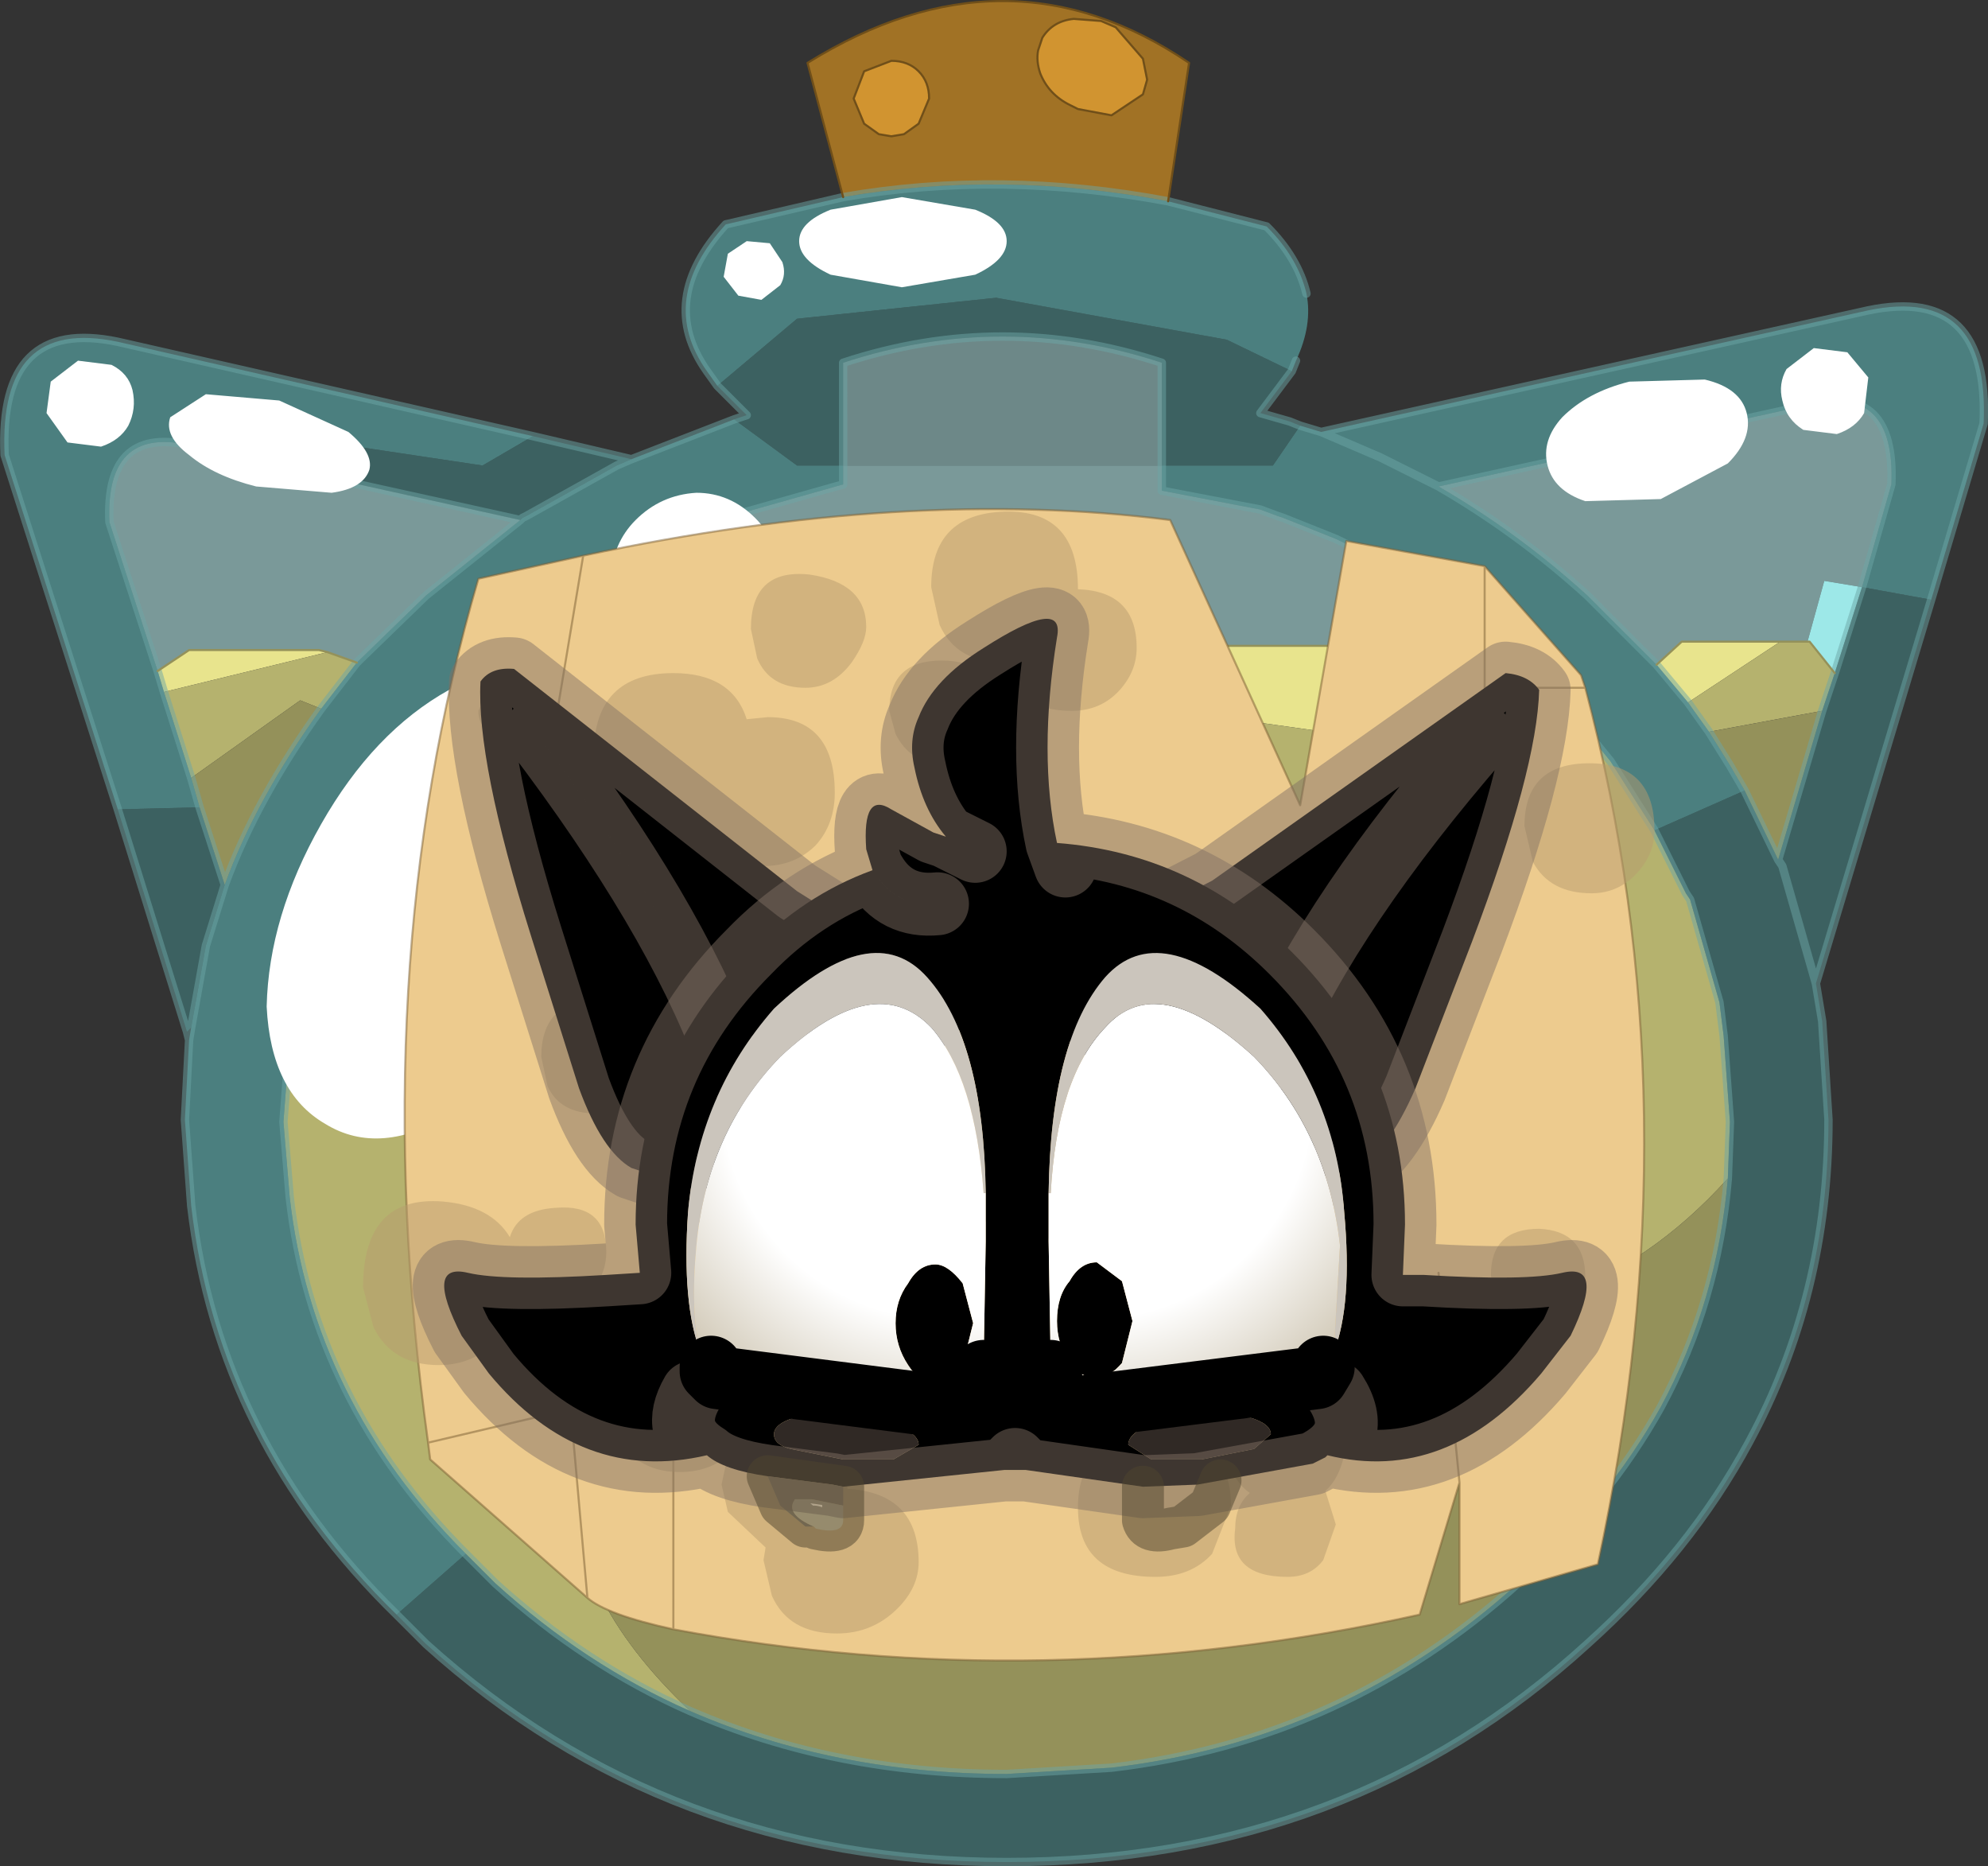 <svg viewBox="0 0 47.415 44.499" xmlns="http://www.w3.org/2000/svg" xmlns:xlink="http://www.w3.org/1999/xlink"><rect x="0" y="0" width="47.415" height="44.499" fill="#333333" stroke="none"/><g transform="translate(-376.74 -277.75)"><use transform="translate(376.75 277.75)" width="47.4" height="44.5" xlink:href="#a"/><use transform="translate(386.6 291.75)" width="28.75" height="23" xlink:href="#b"/></g><defs><radialGradient id="d" cx="0" cy="0" r="819.2" gradientTransform="matrix(-.011 0 0 .011 402.75 303.9)" gradientUnits="userSpaceOnUse"><stop stop-color="#fff" offset=".588"/><stop stop-color="#c7bda7" offset="1"/></radialGradient><radialGradient id="e" cx="0" cy="0" r="819.2" gradientTransform="translate(399.25 303.9) scale(.011)" gradientUnits="userSpaceOnUse"><stop stop-color="#fff" offset=".588"/><stop stop-color="#c7bda7" offset="1"/></radialGradient><g id="c"><path d="M1.05-21q-.05.25.05.55.2.5.7.75l.2.1.8.15.75-.5.1-.35-.1-.5-.65-.75-.35-.15-.65-.05q-.5.05-.75.45l-.1.3m3.1 3.6q-4-.75-7.75-.1l-.85-3.2q4.75-2.95 9.1 0l-.5 3.3m-7.25-1.85.35.25.3.05.3-.05.35-.25.25-.6q0-.4-.25-.65t-.65-.25l-.65.25-.25.65.25.6" fill="#a17225" fill-rule="evenodd" transform="translate(23.7 22.2)"/><path d="m1.05-21 .1-.3q.25-.4.75-.45l.65.05.35.15.65.75.1.5-.1.35-.75.5-.8-.15-.2-.1q-.5-.25-.7-.75-.1-.3-.05-.55m-4.15 1.75-.25-.6.25-.65.65-.25q.4 0 .65.25t.25.65l-.25.6-.35.25-.3.05-.3-.05-.35-.25" fill="#d19430" fill-rule="evenodd" transform="translate(23.7 22.2)"/><path d="m20.05-6.15-.6-.75h-.05l.4-1.45.9.15-.65 2.05" fill="#9de8e8" fill-rule="evenodd" transform="translate(23.7 22.2)"/><path d="m16.55-5.45-.75-.9.6-.55h2.35l-2.2 1.45m-4.5-.8Q11.3-4.8 8.6-4.65L6.1-5q-5-.55-8.6.9-5.15 3.15-10.85 2.75l-1.75-1.2 1.65-2.3.05-.1.05-.05q.95-1.05 3.1-1.8h20.9l1.4.55m-32 .05.75-.5h3.1l.2.05-3.9.95-.15-.5" fill="#e8e48d" fill-rule="evenodd" transform="translate(23.7 22.2)"/><path d="m13.6-5.4 1.1 1.35 1.05 1.65.75 1.5.1.15.7 2.45.1.8.15 2.05-.05 1.35Q13.8 10 8.4 9l-4-1.05-4.95-.7Q-6 6.95-8.3 9.55q-1.5 1.7-1.65 3.45-.3 2.75 2.7 5.6-2.5-1.1-4.65-3.05l-.7-.7q-3.65-3.65-4.2-8.5l-.15-1.8.15-1.95.3-1.7.4-1.25 1-2.2 1.75 1.2q5.7.4 10.85-2.75Q1.1-5.55 6.1-5l2.5.35q2.7-.15 3.45-1.6l1.55.85m3.45.65-.5-.7 2.2-1.45h.7l.6.75-.3.9-2.7.5m-32.95-1.9.7.25-.85 1.1-.5-.2-2.6 1.85-.65-2.05 3.9-.95" fill="#b5b26e" fill-rule="evenodd" transform="translate(23.7 22.2)"/><path d="m17.9-3.35-.35-.6-.5-.8 2.7-.5L18.7-1.7l-.8-1.65M-7.25 18.6q-3-2.85-2.7-5.6.15-1.75 1.65-3.45 2.3-2.6 7.75-2.3l4.95.7L8.4 9q5.4 1 9.1-3.1-.25 2.95-1.6 5.45-1.25 2.25-3.4 4.2-4.15 3.75-9.7 4.4l-2.5.15q-4.1 0-7.55-1.5m-8.8-23.9q-1.55 2.15-2.3 4.2l-.6-1.85-.2-.7 2.6-1.85.5.2" fill="#94915a" fill-rule="evenodd" transform="translate(23.7 22.2)"/><path d="m4.15-17.4 2.35.6q.75.75.95 1.6.15.75-.25 1.6l-.1.25-1.55-.75-5.5-1-4.75.5-1.9 1.6-.25-.35q-1.2-1.7.45-3.5l2.8-.65q3.75-.65 7.75.1m6.45 6.8-1.4-.7-1.4-.6 1.4.6 1.4.7q1.9 1.1 3.55 2.6l1.65 1.65.75.9.5.7.5.8.35.6-2.15.95-1.05-1.65-1.1-1.35-1.1-1.05q-1.45-1.35-3.1-2.3l-1.25-.6-1.25-.5-.15-.05-.4-.15L4-10.5v-.6h2.65l.65-.95.5.15 13.05-2.9q2.9-.6 2.75 2.7l-1.25 4.2-1.65-.3.7-2.45q.1-2.4-1.95-1.9L10.6-10.6M-13.35-5l-.05.05-.05.1-1.65 2.3-1 2.2-.4 1.25-.3 1.7-.15 1.95.15 1.8q.55 4.85 4.2 8.5l-1.65 1.45q-4.25-4.15-4.9-9.75l-.15-2.05.1-1.9.05-.3.35-1.95.45-1.45q.75-2.05 2.3-4.2l.85-1.1 1.65-1.6 2.25-1.8.05-.05.1-.05L-9-11.1l.35-.15 2.45-.95 1.5 1.1h1.1v.45l-2.3.65-1.65.65-2.35 1.3-2 1.6L-13.35-5m-7.55 2.1-2.7-8.45q-.15-3.3 2.7-2.7l9.9 2.25-1.2.7-5-.75-.45.65-1.6-.4q-1.95-.4-1.85 1.85l1.15 3.55.15.5.65 2.05.2.7-1.95.05" fill="#65cccc" fill-opacity=".502" fill-rule="evenodd" transform="translate(23.7 22.2)"/><path d="m-6.6-13 1.9-1.6 4.75-.5 5.5 1 1.55.75-.75 1 .7.2.25.1-.65.95H4v-2.45q-3.8-1.25-7.6 0v2.45h-1.1l-1.5-1.1.3-.1-.7-.7m27.3 4.8 1.65.3-2.75 9.15-.8-2.8-.1-.15.1.15.8 2.8.15.9.15 2.35q0 4.2-1.9 7.7-1.4 2.6-3.85 4.8Q8.45 22.2.3 22.2q-8.1 0-13.85-5.2l-.7-.7 1.65-1.45.7.7q2.15 1.95 4.65 3.05Q-3.8 20.1.3 20.1l2.5-.15q5.55-.65 9.7-4.4 2.15-1.95 3.4-4.2 1.35-2.5 1.6-5.45l.05-1.35-.15-2.05-.1-.8-.7-2.45-.1-.15-.75-1.5 2.15-.95.8 1.65 1.05-3.55.3-.9.65-2.05M-11-11.8l2.35.55-.35.15-2.15 1.2-.1.05-.05.05-6.35-1.4.45-.65 5 .75 1.2-.7m-7.35 10.7L-18.8.35l-.35 1.95-.1.1-1.65-5.3 1.95-.05.6 1.85" fill="#478f8f" fill-opacity=".502" fill-rule="evenodd" transform="translate(23.7 22.2)"/><path d="m10.6-10.6 8.85-1.95q2.05-.5 1.95 1.9l-.7 2.45-.9-.15-.4 1.45h-3l-.6.55L14.15-8q-1.65-1.5-3.55-2.6M4-11.1v.6l2.35.45.4.15.15.05 1.25.5 1.25.6q1.65.95 3.1 2.3l1.1 1.05-1.55-.85-1.4-.55h-20.9q-2.15.75-3.1 1.8l1.45-1.45 2-1.6 2.35-1.3L-5.9-10l2.3-.65v-.45H4m-15.3 1.3L-13.55-8l-1.65 1.6-.7-.25-.2-.05h-3.1l-.75.5-1.15-3.55q-.1-2.25 1.85-1.85l1.6.4 6.35 1.4" fill="#c2ffff" fill-opacity=".502" fill-rule="evenodd" transform="translate(23.7 22.2)"/><path d="M-3.6-11.1v-2.45q3.8-1.25 7.6 0v2.45h-7.6" fill="#a8dede" fill-opacity=".502" fill-rule="evenodd" transform="translate(23.7 22.2)"/><path d="M31.15 7q-.2-.85-.95-1.6l-2.35-.6q-4-.75-7.75-.1l-2.8.65q-1.65 1.8-.45 3.5l.25.35m13.7-.35.1-.25m.6 1.7 1.4.6 1.4.7 8.85-1.95q2.05-.5 1.95 1.9L44.4 14m1.65.3 1.25-4.2q.15-3.3-2.75-2.7L31.5 10.3l-.5-.15m-3.3.95v.6l2.35.45.4.15.15.05 1.25.5 1.25.6q1.65.95 3.1 2.3l1.1 1.05 1.1 1.35 1.05 1.65m2.15-.95-.35-.6-.5-.8-.5-.7-.75-.9-1.65-1.65q-1.65-1.5-3.55-2.6m-3.5-2.75-.75 1 .7.2.25.1m-20.7 7.1-.05.1-1.65 2.3-1 2.2-.4 1.25-.3 1.7-.15 1.95.15 1.8q.55 4.85 4.2 8.5l.7.7q2.15 1.95 4.65 3.05M41.2 28.1l.05-1.35-.15-2.05-.1-.8-.7-2.45-.1-.15-.75-1.5m4.3-3.75L44.4 14m-.65 2.05-.3.9-1.05 3.55.1.15.8 2.8 2.75-9.15m-4.45 4.55.8 1.65m-22.3-9.4V8.65q3.8-1.25 7.6 0v2.45m-7.6 0v.45l-2.3.65-1.65.65-2.35 1.3-2 1.6-1.45 1.45m-.9 21.3.7.7Q15.9 44.4 24 44.4q8.15 0 13.85-5.2 2.45-2.2 3.85-4.8 1.9-3.5 1.9-7.7l-.15-2.35-.15-.9m-2.1 4.65q-.25 2.95-1.6 5.45-1.25 2.25-3.4 4.2-4.15 3.75-9.7 4.4l-2.5.15q-4.1 0-7.55-1.5M2.8 19.3.1 10.85q-.15-3.3 2.7-2.7l9.9 2.25 2.35.55L17.5 10l.3-.1-.7-.7m-4.7 3.2.05-.05.1-.05 2.15-1.2.35-.15M8.5 15.8l1.65-1.6 2.25-1.8L6.05 11l-1.6-.4q-1.95-.4-1.85 1.85L3.75 16m4.75-.2-.85 1.1q-1.55 2.15-2.3 4.2l-.45 1.45-.35 1.95-.05.3-.1 1.9.15 2.05q.65 5.6 4.9 9.75m-4.1-17.4-.6-1.85m-1.95.05 1.65 5.3.1-.1m0-5.95.2.7m-.2-.7L3.9 16.5l-.15-.5m.75 8.8-.05-.2" fill="none" stroke="#6da6a6" stroke-linecap="round" stroke-linejoin="round" stroke-opacity=".502" stroke-width=".2"/><path d="m35.75 15.95-1.4-.55h-20.9q-2.15.75-3.1 1.8l-.05.05m32.8-1.95h.05l.6.75m-.65-.75h-.65m-2.95.55.6-.55h2.35m-6.7.65 1.55.85M3.75 16l.75-.5h3.1l.2.05.7.25" fill="none" stroke="#94915a" stroke-linecap="round" stroke-linejoin="round" stroke-width=".05"/><path d="m24.75 1.2.1-.3q.25-.4.75-.45l.65.05.35.15.65.75.1.5-.1.35-.75.5-.8-.15-.2-.1q-.5-.25-.7-.75-.1-.3-.05-.55M20.1 4.7l-.85-3.2q4.75-2.95 9.1 0l-.5 3.3M20.6 2.95l-.25-.6.25-.65.65-.25q.4 0 .65.25t.25.65l-.25.6-.35.25-.3.05-.3-.05-.35-.25" fill="none" stroke="#704f19" stroke-linecap="round" stroke-linejoin="round" stroke-width=".05"/><path d="m15.15-13.1 1.8-.05q.85.2 1 .8t-.45 1.2l-1.6.85-1.8.05q-.75-.25-.9-.85t.35-1.15q.6-.6 1.6-.85M19.55-13.9l.8.1.5.6-.1.85q-.2.35-.65.5l-.8-.1q-.4-.25-.5-.7-.1-.4.1-.75l.65-.5M-16.05-2.55q1.25-2.2 3.05-3.2 1.85-1.05 3.15-.3 1.3.8 1.3 2.85.05 2.1-1.2 4.3t-3.15 3.25q-1.75 1.05-3.05.25-1.3-.75-1.4-2.8.05-2.15 1.3-4.35M-21.85-13.6l.8.1q.4.2.5.6.1.45-.1.85-.2.35-.65.5l-.8-.1-.5-.7.1-.75.65-.5M-17.05-12.65l1.65.75q.6.5.5.9-.15.45-.9.55l-1.8-.15q-1-.25-1.6-.75-.6-.45-.45-.9l.85-.55 1.75.15M-8.55-9.8q.6-.6 1.45-.65.8 0 1.4.6t.6 1.4q-.05.85-.65 1.45-.55.55-1.4.6-.8 0-1.4-.6t-.6-1.4q.05-.85.6-1.4M-5.9-16.45l.55.05.3.45q.1.3-.05.55l-.45.35-.55-.1-.35-.45.1-.55.45-.3M-2.2-17.5l1.75.3q.75.3.75.75t-.75.8l-1.75.3-1.7-.3q-.75-.35-.75-.8t.75-.75l1.7-.3" fill="#fff" fill-rule="evenodd" transform="translate(23.7 22.2)"/><path d="M11.7-8.7 14-6.1l.1.3q2.65 10 .3 20.9l-3.3.95v-2.9l-.95 3.15q-9 2-17.8.35-1.6-.35-2.05-.75l-3.75-3.3-.05-.4Q-15.05 1-12.3-8.4l2.5-.55q7.75-1.65 14-.85L7.3-3l1.1-6.3 3.3.6v2.9h2.4-2.4v-2.9M-7.65 8.4v8.25V8.4m-2.05 7.5-.4-4.5-3.4.8 3.4-.8.4 4.5m-1.2-18.25 1.1-6.6-1.1 6.6m21.5 10.5.5 5-.5-5" fill="#edcb8e" fill-rule="evenodd" transform="translate(23.7 22.2)"/><path d="m35.4 13.5 2.3 2.6.1.3q2.65 10 .3 20.9l-3.3.95v-2.9l-.95 3.15q-9 2-17.8.35-1.6-.35-2.05-.75l-3.75-3.3-.05-.4q-1.55-11.2 1.2-20.6l2.5-.55q7.75-1.65 14-.85l3.1 6.8 1.1-6.3 3.3.6v2.9h2.4m-3 18.95-.5-5m-20.4-17.1-1.1 6.6M10.2 34.4l3.4-.8.4 4.5m2.05.75V30.6" fill="none" stroke="#7a5e32" stroke-linecap="round" stroke-linejoin="round" stroke-opacity=".502" stroke-width=".05"/><path d="M2-8.15q1.4.05 1.4 1.4 0 .55-.4 1-.45.5-1.15.5Q.5-5.25.3-6.4H.25q-1.15 0-1.55-.9l-.2-.9q0-1.75 1.75-1.8T2-8.15M9.4-2q0-1.05 1.05-1.05T11.5-2q-.05 1.1-1 1.1-.75 0-1-.5L9.4-2m5.95.6q-.45.5-1.1.5-1 0-1.4-.75l-.2-.85q0-1.5 1.55-1.5t1.55 1.6q0 .55-.4 1m-1.7 10.5-.65.25q-.85 0-1.1-.7l-.05-.45q0-1.1 1.15-1.1 1.1.05 1.1 1.15l-.45.85m-6.6-7.75Q7.5.75 8.5.75q1.75 0 1.75 1.65L9.9 3.5q-.45.65-1.15.75v.3q0 .65-.4 1.1-.45.6-1.35.6-1.2 0-1.65-.9l-.2-.85q0-.7.3-1.1l-.55-.1-.1.15q-.65.8-1.55.8-1.25 0-1.8-1l-.35-1q0-1.9 2.1-2 1 0 1.5.45l.9-.15q1.15 0 1.45.8m-4.2 4.1L2.5 6.6q-.5.75-1.5.75-1.1 0-1.55-.9L-.8 5.5q0-2.05 1.85-1.8 1.8.25 1.8 1.75m4.1 5.5q1.45 0 1.45 1.25-.1.8-.5 1.15l.25.8-.3.85q-.3.4-.85.4-1.4 0-1.25-1.15 0-.55.35-.85-.5-.35-.6-1.2 0-1.25 1.45-1.25m-1.75 3.9q-.5.55-1.35.55Q2 15.4 2 13.75q0-1.7 1.85-1.7 1.8 0 1.8 1.65l-.45 1.15m-15.9-19.7q-.15.35-.8.55l-.6-.5q-.2-.15-.2-.45l.35-.75q.55-.35 1.4.75l-.15.4m7.3-1.55q-.45.6-1.1.6-.85 0-1.15-.7l-.15-.7q0-1.45 1.4-1.3 1.35.2 1.35 1.25 0 .35-.35.85m-2 1.3q1.6 0 1.6 1.8 0 .75-.45 1.25-.5.5-1.25.5-1.15 0-1.45-.9l-.8.15q-1.1 0-1.55-.95l-.25-.95q0-1.95 1.9-1.95 1.4 0 1.75 1.1l.5-.05M-8.55-.75q0-1.1 1.15-1.1 1.1 0 1.1 1.2l-.05.35q1.3.05 1.3 1.6l-.4.95-.55.45q.25.4.25 1.1t-.4 1.2q-.5.65-1.35.65-1.15 0-1.5-.85l-.1-.5-.4.05q-.85 0-1.15-.65l-.15-.7q0-1.35 1.4-1.4.9 0 1.2.6l.15-.05-.25-.9q0-.6.35-.95l-.55-.6-.05-.45M-1.25-4q-.75 0-1.1-.7l-.15-.55q0-1.2 1.25-1.2T0-5.25l-.25.75q-.35.5-1 .5m-8.3 12.5q-.4.4-.95.4l-.8-.2-.45.9q-.55.75-1.5.75-1.1 0-1.55-.9l-.25-.95q0-2.2 1.9-2.05 1.15.1 1.6.85.2-.65 1.1-.7 1.2-.1 1.2 1.05 0 .5-.3.85m.3 2.7q0-1.65 1.75-1.65 1.3 0 1.65.9.25-.6 1.15-.45 1.3.25 1.3 1.25 0 .5-.35.85l-.05.05q.3.4.3 1.1v.05q1.7.1 1.7 1.75 0 .6-.5 1.1-.6.6-1.45.6-1.15 0-1.55-.9l-.2-.85.05-.3-.9-.85-.15-.65.15-.7q-.45.4-1.15.4-.95 0-1.45-.75l-.3-.95m3.4.8-.05-.05-.1.15.15-.1m3.1-1.55q0-1.45 1.3-1.2t1.3 1.25q0 .5-.35.85-.4.4-1 .4-.85 0-1.15-.65l-.1-.65" fill="#b89c6e" fill-opacity=".502" fill-rule="evenodd" transform="translate(23.7 22.2)"/></g><g id="b"><path d="m401.05 300.6 2.35-.7 2.25-1.15 7-4.95q.55.05.8.4-.05 1.9-1.6 6l-1.35 3.5q-.65 1.5-1.4 1.9l-1.65.4q-6.05-3.15-6.4-5.4m2.95 1.8q2.9 1.45 3.1.3 1.4-3.25 5-7.4-3.6 4.15-5 7.4-.2 1.15-3.1-.3" fill-rule="evenodd" transform="translate(-386.6 -291.75)"/><path d="m14.45 8.85 2.35-.7L19.05 7l7-4.95q.55.05.8.4-.05 1.9-1.6 6l-1.35 3.5q-.65 1.5-1.4 1.9l-1.65.4m4.65-10.7q-3.6 4.15-5 7.4-.2 1.15-3.1-.3" fill="none" stroke="#827065" stroke-linecap="round" stroke-linejoin="round" stroke-opacity=".482" stroke-width="1.5"/><path d="m400.25 301.15-2.35-.8-2.15-1.35-6.75-5.3q-.55-.05-.8.3-.1 1.9 1.2 6.05l1.15 3.65q.55 1.5 1.25 1.9l1.65.55q6.3-2.8 6.8-5m-3.1 1.6q-3 1.3-3.1.15-1.25-3.35-4.55-7.7 3.3 4.35 4.55 7.7.1 1.15 3.1-.15" fill-rule="evenodd" transform="translate(-386.6 -291.75)"/><path d="m13.65 9.4-2.35-.8-2.15-1.35-6.75-5.3q-.55-.05-.8.3-.1 1.9 1.2 6.05l1.15 3.65q.55 1.5 1.25 1.9l1.65.55M2.9 3.45q3.3 4.35 4.55 7.7.1 1.15 3.1-.15" fill="none" stroke="#827065" stroke-linecap="round" stroke-linejoin="round" stroke-opacity=".482" stroke-width="1.5"/><path d="M395.05 312.95q-1.05-.15-1.45-.5-3 .7-5.2-1.95l-.65-.9q-.9-1.75.15-1.5.85.2 3.3.05l.8-.05-.1-1.15q0-3.8 2.7-6.5 1.3-1.35 2.95-1.95l-.15-.5q-.1-1.4.6-.95l1 .55.3.1q-.55-.65-.75-1.65-.15-.65.1-1.2.35-.9 1.55-1.65 1.95-1.25 1.75-.25-.45 2.8 0 4.9 3.25.25 5.6 2.6 2.7 2.7 2.7 6.5l-.05 1.2h.5q2.45.15 3.3-.05 1.05-.25.2 1.5l-.7.9q-2.25 2.65-5.1 1.95l-.05.05-.3.15-2.75.5-1.3.05-2.8-.4h-.5l-3.85.4-.25-.05-1.55-.2m13.5-2.95q.45-1.15.25-3.35-.2-2.8-2-4.85-2.4-2.2-3.7-.75-1.3 1.5-1.35 5.15v1.15l.05 2.9v.55q.2.45.75.5l5.6-.7.15-.25-.15.25v-.05l.15-.2.25-.35m-.5 2.65q1.25-.6.55-1.7.7 1.1-.55 1.7m-6.1-14.8.2.55-.2-.55m.3 10.45q.25-.45.65-.45l.6.45.25.95-.25 1q-.3.35-.6.35-.4 0-.65-.35-.3-.45-.3-1 0-.6.3-.95m-1.05 4.5-.25-.25-.25.25.25-.25.25.25m4.1-1.25-1.2.2q-.45.2-.45.45l.55.35h1.2l1.25-.25.4-.35q0-.25-.5-.4h-1.25m-5.05-5.35q-.05-3.65-1.4-5.15-1.3-1.45-3.65.75-1.8 2.05-2.05 4.85-.15 2.2.3 3.35l.25.35v.1l.05.1.1.05 5.5.7q.6-.05.85-.5v-.55l.05-2.9v-1.15m-.25-8.15-.7-.35.7.35m-2.45.45.05.05q.5.85 1.5.75-1 .1-1.5-.75l-.05-.05m.85 9.85q.25-.45.65-.45.3 0 .65.45l.25.95-.25 1q-.35.4-.65.4-.4 0-.65-.4-.3-.45-.3-1t.3-.95m-2.8 3.95 1.25.25h1.2l.6-.35q0-.25-.5-.45l-1.15-.2h-1.3q-.5.15-.5.4t.4.35m-2.35-1.35q-.55.95.35 1.5-.9-.55-.35-1.5m.45-.5.15.15-.15-.15" fill-rule="evenodd" transform="translate(-386.6 -291.75)"/><path d="m408.55 310-.25.35-.15.2v.05l-5.6.7q-.55-.05-.75-.5v-.55l-.05-2.9v-1.15h.05q.15-2.75 1.3-3.95 1.25-1.4 3.55.7 1.75 1.8 2.05 4.5l-.15 2.55m-6.3-1.7q-.3.35-.3.95 0 .55.3 1 .25.35.65.35.3 0 .6-.35l.25-1-.25-.95-.6-.45q-.4 0-.65.45" fill="url(#d)" fill-rule="evenodd" transform="translate(-386.6 -291.75)"/><path d="M401.75 306.2q.05-3.65 1.35-5.15 1.3-1.45 3.7.75 1.8 2.05 2 4.85.2 2.2-.25 3.35l.15-2.55q-.3-2.7-2.05-4.5-2.3-2.1-3.55-.7-1.15 1.2-1.3 3.95h-.05m-1.5 0h-.05q-.2-2.75-1.25-3.95-1.35-1.4-3.6.7-1.75 1.8-2 4.5-.15 1.6.1 2.55-.45-1.15-.3-3.35.25-2.8 2.05-4.85 2.35-2.2 3.65-.75 1.35 1.5 1.4 5.15" fill="#cbc5bc" fill-rule="evenodd" transform="translate(-386.6 -291.75)"/><path d="M405.3 311.55h1.25q.5.15.5.4l-.4.35-1.25.25h-1.2l-.55-.35q0-.25.45-.45l1.2-.2m-9.7.75q-.4-.1-.4-.35t.5-.4h1.3l1.15.2q.5.2.5.45l-.6.35h-1.2l-1.25-.25" fill="#302925" fill-rule="evenodd" transform="translate(-386.6 -291.75)"/><path d="M393.45 310q-.25-.95-.1-2.55.25-2.7 2-4.5 2.25-2.1 3.6-.7 1.05 1.2 1.25 3.95h.05v1.15l-.05 2.9v.55q-.25.45-.85.5l-5.5-.7-.1-.05-.05-.1v-.1l-.25-.35m4.95-1.65q-.3.4-.3.95t.3 1q.25.4.65.4.3 0 .65-.4l.25-1-.25-.95q-.35-.45-.65-.45-.4 0-.65.45" fill="url(#e)" fill-rule="evenodd" transform="translate(-386.6 -291.75)"/><path d="M396.85 313.2v.45l-.75-.15h-.4q-.25.35.45.65h-.2l-.6-.5-.3-.7 1.55.2.25.05" fill="#968a72" fill-rule="evenodd" transform="translate(-386.6 -291.75)"/><path d="M396.85 313.65v.35q0 .35-.65.2l-.05-.05q-.7-.3-.45-.65h.4l.75.15" fill="#ded3ad" fill-rule="evenodd" transform="translate(-386.6 -291.75)"/><path d="M8.45 21.2Q7.4 21.05 7 20.7q-3 .7-5.2-1.95l-.65-.9q-.9-1.75.15-1.5.85.2 3.3.05l.8-.05-.1-1.15q0-3.8 2.7-6.5 1.3-1.35 2.95-1.95l-.15-.5q-.1-1.4.6-.95l1 .55.3.1q-.55-.65-.75-1.65-.15-.65.1-1.2.35-.9 1.55-1.65Q15.55.2 15.35 1.2q-.45 2.8 0 4.9 3.25.25 5.6 2.6 2.7 2.7 2.7 6.5l-.05 1.2h.5q2.45.15 3.3-.05 1.05-.25.2 1.5l-.7.9q-2.25 2.65-5.1 1.95m-.35.2-2.75.5-1.3.05-2.8-.4h-.5l-3.85.4m-1.8-.25 1.55.2.25.05m5.3-14.8-.2-.55M22 19.2q.7 1.1-.55 1.7m-7.35.15.25-.25.25.25m-2.1-13.5q-1 .1-1.5-.75l-.05-.05m1.75-.8.7.35M7 20.7q-.9-.55-.35-1.5" fill="none" stroke="#827065" stroke-linecap="round" stroke-linejoin="round" stroke-opacity=".482" stroke-width="1.5"/><path d="m21.7 18.6-.15.25-5.6.7q-.55-.05-.75-.5v-.35m-8.1-.1v.1m.15.15 5.5.7q.6-.05.85-.5v-.35m-6.35.15-.15-.15" fill="none" stroke="#000" stroke-linecap="round" stroke-linejoin="round" stroke-width="1.5"/><path d="m405.85 313.05-.25.6-.65.5-.3.05q-.55.15-.65-.2v-.8m-7.15 0v.8q0 .35-.65.2l-.05-.05h-.2l-.6-.5-.3-.7z" fill="none" stroke="#4f442f" stroke-linecap="round" stroke-linejoin="round" stroke-opacity=".502" transform="translate(-386.6 -291.75)"/></g><use width="47.4" height="44.5" xlink:href="#c" id="a"/></defs></svg>